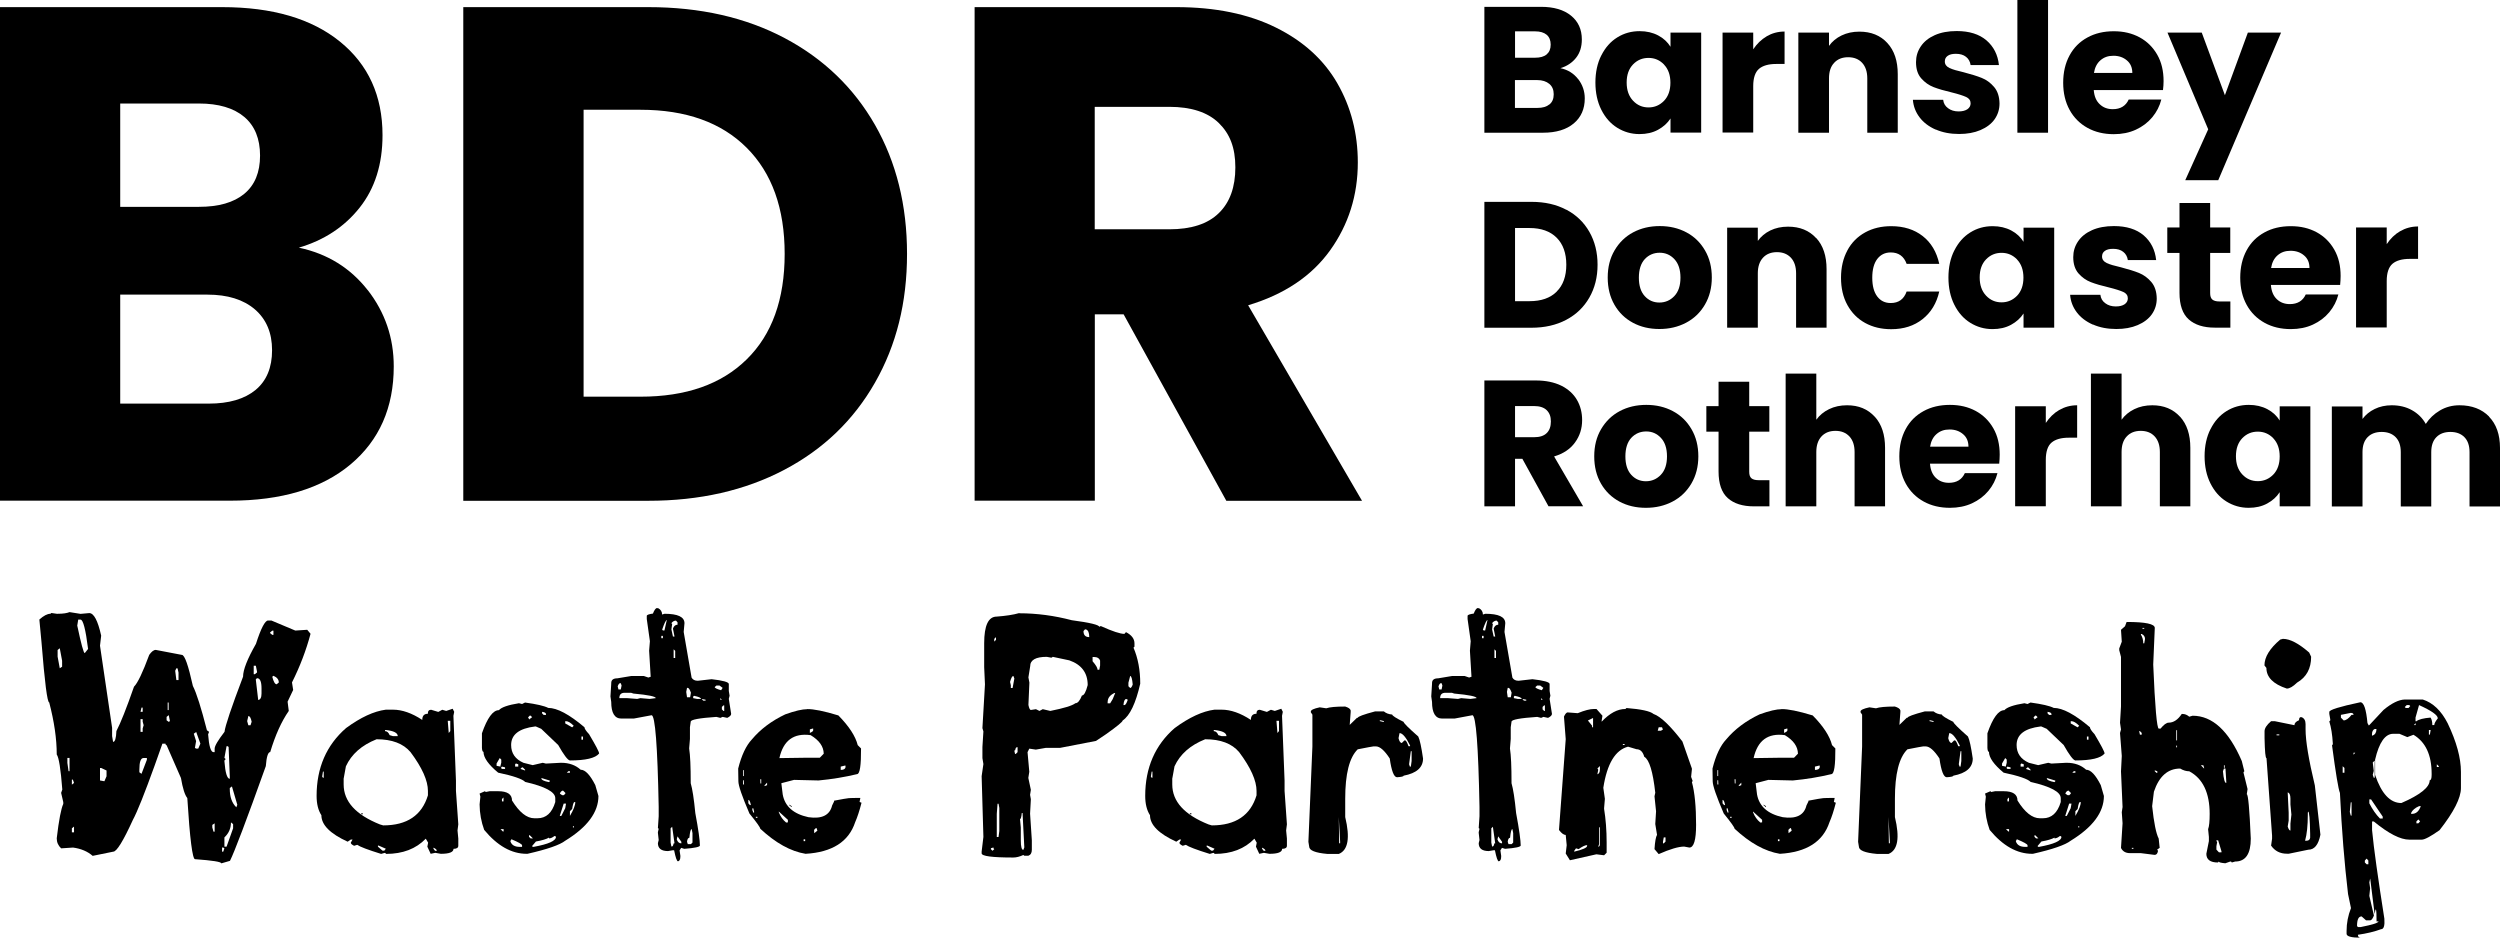 <?xml version="1.0" encoding="UTF-8"?>
<svg id="Layer_1" data-name="Layer 1" xmlns="http://www.w3.org/2000/svg" viewBox="0 0 256 96">
  <defs>
    <style>
      .cls-1 {
        fill: #000;
        stroke-width: 0px;
      }
    </style>
  </defs>
  <g>
    <path class="cls-1" d="M37.66,29.71c1.77,2.28,2.66,4.88,2.66,7.81,0,4.22-1.48,7.57-4.43,10.04-2.95,2.47-7.07,3.71-12.35,3.71H0V.73h22.75c5.14,0,9.16,1.18,12.06,3.53,2.9,2.35,4.36,5.54,4.36,9.58,0,2.98-.78,5.45-2.34,7.42-1.56,1.97-3.64,3.34-6.23,4.1,2.93.62,5.28,2.08,7.06,4.36ZM12.31,21.18h8.06c2.02,0,3.56-.44,4.64-1.33,1.08-.89,1.62-2.2,1.62-3.92s-.54-3.05-1.62-3.96c-1.08-.91-2.63-1.37-4.64-1.37h-8.06v10.58ZM26.17,39.93c1.13-.94,1.69-2.29,1.69-4.07s-.59-3.17-1.76-4.18c-1.18-1.01-2.8-1.51-4.86-1.51h-8.93v11.16h9.07c2.06,0,3.66-.47,4.79-1.4Z"/>
    <path class="cls-1" d="M80.35,3.9c3.98,2.11,7.07,5.08,9.25,8.89,2.18,3.82,3.28,8.22,3.28,13.21s-1.09,9.34-3.28,13.18c-2.19,3.84-5.28,6.82-9.29,8.93-4.01,2.11-8.65,3.17-13.93,3.17h-18.94V.73h18.94c5.33,0,9.98,1.06,13.97,3.17ZM76.46,36.8c2.59-2.54,3.89-6.14,3.89-10.8s-1.3-8.28-3.89-10.87-6.22-3.89-10.87-3.89h-5.83v29.38h5.83c4.66,0,8.28-1.27,10.87-3.82Z"/>
    <path class="cls-1" d="M125.57,51.27l-10.51-19.08h-2.95v19.08h-12.31V.73h20.66c3.98,0,7.38.7,10.19,2.09,2.81,1.39,4.91,3.3,6.3,5.72,1.39,2.42,2.09,5.12,2.09,8.1,0,3.36-.95,6.36-2.84,9-1.9,2.64-4.69,4.51-8.39,5.62l11.66,20.02h-13.9ZM112.1,23.48h7.63c2.26,0,3.95-.55,5.08-1.66,1.13-1.1,1.69-2.66,1.69-4.68s-.56-3.43-1.69-4.54c-1.13-1.1-2.82-1.66-5.08-1.66h-7.63v12.53Z"/>
  </g>
  <g>
    <path class="cls-1" d="M7.12,62.68l1.13.18.89-.08c.47,0,.88.77,1.22,2.31l-.12,1.03,1.24,8.41v.85l.1.59c.2,0,.31-.37.34-1.11.43-.82,1.03-2.33,1.8-4.54.38-.38.9-1.47,1.56-3.26.24-.34.46-.51.67-.51l2.67.51c.29,0,.66,1.06,1.13,3.18.37.72.85,2.24,1.44,4.54l.22.16-.1.26c.09,1.21.28,1.82.55,1.82h.12v-.36c0-.28.34-.85,1.01-1.72.07-.61.7-2.49,1.9-5.65,0-.7.44-1.82,1.32-3.36.51-1.59.93-2.39,1.24-2.39h.34l2.45,1.03,1.22-.08.34.41c-.45,1.69-1.08,3.34-1.9,4.98l.12.77-.57,1.2.12.95c-.75,1.08-1.38,2.48-1.9,4.21-.22,0-.38.48-.45,1.44-2,5.6-3.23,8.83-3.67,9.7l-.89.26c0-.16-.9-.3-2.69-.43-.26,0-.53-2.09-.79-6.26-.25-.3-.47-.99-.65-2.05l-1.46-3.34-.12-.1v-.08h-.32l-.79,2.23c-1.04,2.88-1.78,4.74-2.23,5.57-.99,2.17-1.66,3.26-2.01,3.26l-2.11.43c-.53-.46-1.2-.74-2.01-.85l-1.22.08c-.3-.28-.45-.62-.45-1.03.22-1.88.45-3.05.67-3.52v-.18l-.22-.95.12-.34c-.16-2.09-.35-3.29-.57-3.59,0-1.61-.26-3.38-.77-5.33-.2,0-.46-2.05-.79-6.16l-.22-2.33c.45-.4.82-.59,1.13-.59l.1-.08.55.08h.12c.53,0,.93-.06,1.22-.18ZM5.9,66.55v.69l.22,1.19.24-.16v-.61l-.24-1.28-.22.18ZM6.9,77.61v.51l.12.85h.1v-1.36h-.22ZM7.36,79.84v.51l.22-.18-.12-.34h-.1ZM7.36,84.82v.41h.22v-.59l-.22.18ZM8.01,63.45l-.1.61c.4,1.88.65,2.82.77,2.82l.34-.43c-.25-2-.51-3-.77-3h-.24ZM10.24,78.64v1.28l.45.08.22-.51v-.59l-.55-.26h-.12ZM14.27,78.82v.26l.22.16.55-1.44v-.18h-.34c-.29,0-.43.4-.43,1.2ZM14.49,72.46l-.1.43h.22v-.43h-.12ZM14.39,73.66v1.28h.22v-.34l.1-.34-.1-.36v-.26h-.22ZM17.06,73.4v.36l.22.16.12-.08-.12-.61-.22.18ZM17.17,71.94v.77h.1v-.77h-.1ZM18.06,68.43l-.12.26.12.95h.22v-.77l-.1-.43h-.12ZM19.84,75.12l.24.77-.12.69.12.08h.22l.22-.51-.43-1.2-.24.18ZM21.74,84.47v.26l.12.43h.12v-.85l-.24.16ZM22.74,86.8v.41h.12l.12-.34-.12-.08h-.12ZM23.2,76.41l-.22,1.2.1.08v.1l-.1.08v.08c.09,1.2.28,1.8.55,1.8v-.26l-.12-3-.1-.08h-.12ZM23.65,84.21c0,.61-.22,1.12-.67,1.54v.95h.22l.67-1.88v-.43l-.22-.18ZM23.53,80.69v.1c0,.82.22,1.44.67,1.88l.1-.26-.55-1.88-.22.16ZM25.43,73.33l-.12.51.12.43h.22l.12-.36c-.08-.4-.19-.59-.34-.59ZM25.98,68.17v.87h.12l.22-.18v-.08l-.12-.61h-.22ZM26.32,69.45l-.12.1v.08l.24,2.05c.22-.03.34-.25.34-.67v-.51c0-.7-.15-1.05-.45-1.05ZM27.66,64.75v.08l.22.18h.12v-.43h-.12l-.22.18ZM28,69.2l-.12.1c.13.51.28.77.45.77l.22-.18c0-.3-.18-.53-.55-.69Z"/>
    <path class="cls-1" d="M46.35,72.57l.16.32-.08.41.26,6.64v1.05l.24,3.42-.08.63.08.83v.73c0,.21-.16.32-.49.32,0,.34-.43.51-1.3.51l-.57-.1-.47.1-.34-.73.08-.41-.24-.41c-1,1.04-2.36,1.56-4.07,1.56l-.08-.1h-.08l-.34.1c-1.36-.42-2.17-.73-2.45-.93l-.32.1c-.22-.11-.34-.21-.34-.32l.18-.32h-.18l-.32.22c-1.79-.82-2.69-1.72-2.69-2.71-.33-.51-.49-1.17-.49-1.98,0-2.88,1.01-5.2,3.02-6.95,1.49-1.09,2.84-1.72,4.07-1.88h.73c.93,0,1.94.35,3,1.05,0-.42.19-.63.57-.63,0-.28.11-.41.34-.41l.73.22.41-.22.4.12.65-.22ZM33.07,79.01l-.08.51.08.12h.08v-.63h-.08ZM35.19,79.78v.55c0,1.74,1.24,3.1,3.71,4.09l.34.1c2.44,0,3.96-1.03,4.58-3.08v-.45c0-1.05-.59-2.38-1.78-3.97-.74-.88-1.9-1.32-3.48-1.32-1.53.61-2.57,1.53-3.14,2.77l-.24,1.32ZM36.99,83.28v.1h.16v-.1h-.16ZM38.7,86.6v.1l.47.41h.18l.16-.2-.73-.32h-.08ZM39.43,74.75v.12c.2,0,.36.14.47.41l.34.1h.49c0-.33-.41-.54-1.22-.63h-.08ZM44.39,86.8v.12l.16.2h.18c0-.11-.11-.21-.34-.32ZM45.85,73.82l.1,1.24.16-.2v-1.05h-.26Z"/>
    <path class="cls-1" d="M53.77,71.94c1.17.16,1.96.34,2.37.55.91,0,2.15.66,3.71,1.98,0,.14.16.38.47.71.68,1.15,1.03,1.8,1.03,1.98-.38.47-1.38.71-3,.71-.22-.04-.62-.57-1.19-1.58l-1.74-1.66-.55-.24h-.08c-1.63.2-2.45.83-2.45,1.9,0,.84.42,1.45,1.26,1.82l.95.24,1.03-.24.32.08,1.5-.08h.08c.8,0,1.46.24,1.98.71.47,0,.97.53,1.5,1.58l.32,1.11c0,1.66-1.13,3.19-3.4,4.58-.55.43-1.84.88-3.87,1.34h-.08c-1.55,0-3-.82-4.35-2.45-.3-.82-.46-1.69-.47-2.61l.08-.79-.08-.32.55-.24.08.08.4-.08h.87c.95,0,1.42.32,1.42.95.75,1.21,1.51,1.82,2.29,1.82h.32c.88,0,1.49-.55,1.82-1.66v-.4c0-.63-1.03-1.19-3.08-1.66-.29-.3-1.21-.62-2.77-.95-1-.83-1.5-1.54-1.5-2.13-.09,0-.14-.13-.16-.4v-1.5c.55-1.58,1.13-2.37,1.74-2.37.25-.29.93-.53,2.05-.71l.32.08.32-.16ZM51.17,77.63l-.32.55v.24l.4.08v-.08l.08-.32v-.32l-.16-.16ZM51.25,84.9l.24.24h.08v-.24h-.32ZM51.4,78.5l-.08.08v.08l.08.08h.32v-.16l-.32-.08ZM51.4,81.82v.24h.16v-.4l-.16.16ZM52.35,86.01l-.08.08v.08c.13.37.45.55.95.55h.24v-.16c0-.11-.37-.32-1.11-.63v.08ZM52.83,78.18l-.08.08v.24h.32v-.24l-.24-.08ZM53.3,78.74l.47.16v-.08l-.24-.24h-.08l-.16.16ZM54.09,73.44v.08l.08.08v.08l.32-.24-.16-.16h-.08l-.16.16ZM54.17,85.53v.16l.16.16h.24l-.32-.32h-.08ZM56.22,85.85v-.08c-.28.16-.72.29-1.34.4l-.4.47.08.08h.08c1.53-.28,2.29-.62,2.29-1.03l-.08-.08h-.08c-.2.16-.38.24-.55.24ZM55.43,79.69c0,.17.26.3.79.4l.08-.08v-.08l-.79-.24h-.08ZM55.51,72.89v.16l.16.16h.24v-.08c0-.12-.13-.2-.4-.24ZM57.33,81.27l.24.16h.16l.16-.16v-.08l-.24-.24c-.16.04-.26.14-.32.32ZM57.72,82.29l-.4,1.26h.16l.4-.79.08-.47h-.24ZM57.88,73.84v.24l.71.4.16-.16c-.32-.32-.58-.47-.79-.47h-.08ZM58.04,79.13h.32v-.16h-.16l-.16.16ZM58.36,83.08v.47c.37-.62.55-1.09.55-1.42h-.08c-.09,0-.17.24-.24.71l-.24.24ZM58.67,84.58v.16h.08v-.16h-.08ZM59.54,75.42v.32h.16v-.32h-.16Z"/>
    <path class="cls-1" d="M67.32,62.28h.08c.26.14.4.36.4.65l.24-.08c1.37,0,2.05.32,2.05.97l-.08.89.81,4.68c.12.21.33.32.63.32l1.42-.16c1.17.13,1.76.3,1.76.49v.71l.08.49-.08.32.24,1.54c0,.14-.13.28-.4.41l-.47-.1-.24.1-.4-.1c-1.75.12-2.63.28-2.63.49l-.08.57v1.2l-.08.97c.11.71.16,1.87.16,3.48v.08c.17.58.33,1.6.47,3.06.32,1.71.47,2.82.47,3.32,0,.14-.53.26-1.6.34l-.32-.1-.16.26.08.55v.08c0,.29-.08.45-.24.49-.12,0-.25-.38-.4-1.13h-.16l-.47.08c-.68,0-1.03-.27-1.03-.81l.08-.32-.08-.73v-.08l.08-.34-.08-.08.08-1.2v-.97c-.12-6.25-.36-9.38-.73-9.38l-1.82.34h-1.28c-.68,0-1.03-.57-1.03-1.7l-.08-.57.08-1.28v-.08c0-.33.21-.49.63-.49l1.44-.24h1.26l.47.16.24-.08-.16-2.67.08-.97-.32-2.27v-.32c0-.11.21-.18.63-.24.14-.36.28-.55.41-.57ZM63.25,70.28l.08.32h.24l.08-.4-.08-.24h-.08c-.08,0-.16.11-.24.32ZM63.41,71.49h.81l1.03.08.32-.08.95.08.63-.08c0-.17-.76-.33-2.29-.47l-.24-.08h-.65c-.37,0-.55.18-.55.55ZM67.72,65.11v.24h.16v-.24h-.16ZM67.8,64.46l.08.1h.16l.24-1.07c-.09,0-.25.32-.47.97ZM68.67,84.82v1.46l.08.4h.08l.08-.08.08-.24h.08l-.24-1.7-.16.16ZM68.75,63.82l.08.08-.08.55.16.73h.16l-.16-.81c.09-.26.25-.4.47-.4v-.24l-.16-.18c-.18,0-.34.09-.47.26ZM68.98,66.49v.89h.16v-.73l-.16-.16ZM69.38,85.63l-.08.32c.09.28.25.41.47.41v-.16l-.4-.57ZM70.35,70.44l-.08.41.08.55h.32l.08-.47c-.12-.33-.22-.49-.32-.49h-.08ZM70.35,86.2l.08.24h.32l.16-.16v-.97l-.08-.41c-.11,0-.18.3-.24.89-.13,0-.21.14-.24.41ZM71.06,71.25l-.08.08v.16l.4.08h.4c0-.12-.24-.22-.71-.32ZM71.85,71.57l.16.18h.24v-.1l-.4-.08ZM73.19,70.36c0,.09.22.2.65.32l.16-.24-.32-.24h-.32l-.18.16ZM73.76,71.49v.16h.16l-.16-.16ZM73.92,72.38v.26l.16.16h.08v-.57h-.08l-.16.16Z"/>
    <path class="cls-1" d="M82.65,72.61c.66-.01,1.72.2,3.2.65,1.09,1.11,1.75,2.12,1.98,3.04l.34.34c.01,1.74-.12,2.61-.4,2.63-1.25.3-2.57.52-3.95.65l-2.51-.06-1.3.34.14,1.15c.22,1.22,1.1,2,2.63,2.33,1.38.2,2.19-.2,2.43-1.2l.2-.41v-.08c.82-.16,1.32-.24,1.51-.26s.58-.02,1.18-.02l-.08.41.2.08c-.21.83-.43,1.49-.65,1.99-.66,2-2.35,3.08-5.08,3.24-1.53-.25-3.07-1.11-4.64-2.57,0-.13-.37-.65-1.11-1.56-.75-1.75-1.13-2.85-1.13-3.3l-.02-1.3c.34-1.36.81-2.35,1.4-2.98.87-1.04,2.01-1.9,3.42-2.57,1-.36,1.75-.53,2.25-.53ZM76.09,78.86v.61h.08v-.61h-.08ZM76.09,79.9v.43h.1l-.02-.43h-.08ZM76.63,81.9v.36l.16.18h.1c-.07-.36-.15-.53-.26-.53ZM77.04,82.77v.18l.1.26h.08v-.08l-.08-.36h-.1ZM77.4,83.64v.1h.16v-.1h-.16ZM77.85,79.8l.02.43h.08v-.43h-.1ZM78.29,80.42v.08l.26-.1v-.26l-.26.28ZM79.75,83.1v.08c.17.43.42.78.75,1.05l.18-.02v-.26l-.93-.85ZM79.81,77.63l2.82-.04h1.32l.4-.41c-.01-.74-.46-1.37-1.34-1.9-1.74-.24-2.8.55-3.2,2.35ZM80.81,82.39l.02.08.24.18v-.1l-.26-.16ZM82.29,85.95v.18h.16v-.18h-.16ZM82.93,74.69v.36c.22-.09.34-.18.34-.26v-.18h-.08l-.26.08ZM83.36,84.98l.02.34.32-.26-.08-.26h-.08l-.18.18ZM86.09,78.5v.34c.29,0,.45-.09.49-.26v-.18h-.08l-.41.1Z"/>
    <path class="cls-1" d="M104.38,62.8c1.79,0,3.58.24,5.37.71,1.88.25,2.82.48,2.82.69l.08-.08h.1c1.17.53,1.97.79,2.39.79l.16-.18c.58.3.87.68.87,1.15v.34l-.1.1c.46,1.07.69,2.3.69,3.69-.46,2.01-1.06,3.27-1.8,3.77,0,.13-.57.6-1.7,1.4l-1.03.69-3.67.71h-1.46l-1.03.18-.67-.1-.18.36.18,2.01-.1.63.26,1.22-.08.51.08.45-.08,1.48.18,2.73v.97c0,.32-.12.52-.36.61h-.41l-.1-.08c-.37.17-.71.26-1.03.26-2.16,0-3.24-.14-3.24-.43v-.18l.18-1.5-.18-6.22.18-1.24-.1-.61v-1.13l.1-1.6-.1-.34.26-4.48-.08-1.76v-2.45c0-1.82.43-2.73,1.28-2.73.91-.07,1.68-.18,2.31-.36ZM101.47,86.86v.1l.16.16.18-.16-.08-.1v-.08l-.26.08ZM101.81,65.42v.28l.18-.18v-.28l-.18.18ZM102.15,82.29l-.08,1.05v2.37h.18l.08-.61v-2.37l-.08-.43h-.1ZM103.43,69.83l.08.34v.28h.18l.18-.97-.1-.26c-.12,0-.23.2-.34.61ZM103.86,76.84l.08.36h.08l.18-.18v-.51h-.08l-.1.08-.08.26h-.08ZM104.63,83.26c-.04.41-.1.61-.18.61l.08.87v1.32c0,.65.09.97.26.97l.1-.26-.18-3.52h-.08ZM105.31,69.37l.1.53-.1,2.29c.07.34.15.51.26.51l.51-.08.36.18.34-.18.77.18c1.4-.28,2.25-.54,2.57-.79.24,0,.46-.26.67-.79.21,0,.41-.36.59-1.07,0-1.25-.63-2.09-1.88-2.53l-1.7-.36-.1.08h-.08l-.43-.08c-1.13,0-1.7.32-1.7.97l-.18,1.13ZM110.95,64.63c0,.41.2.61.59.61,0-.45-.11-.71-.34-.79h-.1l-.16.18ZM111.88,67.28v.43c.34.4.51.68.51.87h.18l.08-.43v-.51c-.09-.24-.29-.36-.59-.36h-.18ZM113.42,71.84v.18h.26l.26-.43.26-.63h-.08c-.46.22-.69.52-.69.89ZM115.04,72.2h.1c.11,0,.22-.18.34-.53l-.08-.08h-.1c-.13,0-.22.2-.26.61ZM115.73,69.22l-.18.69v.36l.18.18c.09,0,.18-.12.26-.36-.05-.58-.14-.87-.26-.87Z"/>
    <path class="cls-1" d="M131.2,72.57l.16.32-.08.41.26,6.64v1.05l.24,3.42-.08.63.08.83v.73c0,.21-.16.32-.49.32,0,.34-.43.51-1.3.51l-.57-.1-.47.1-.34-.73.08-.41-.24-.41c-1,1.04-2.36,1.56-4.07,1.56l-.08-.1h-.08l-.34.1c-1.36-.42-2.17-.73-2.45-.93l-.32.1c-.22-.11-.34-.21-.34-.32l.18-.32h-.18l-.32.22c-1.79-.82-2.69-1.72-2.69-2.71-.33-.51-.49-1.17-.49-1.98,0-2.88,1.01-5.2,3.02-6.95,1.49-1.09,2.84-1.72,4.07-1.88h.73c.93,0,1.94.35,3,1.05,0-.42.19-.63.57-.63,0-.28.11-.41.34-.41l.73.22.41-.22.4.12.65-.22ZM117.93,79.01l-.08.51.08.12h.08v-.63h-.08ZM120.04,79.78v.55c0,1.74,1.24,3.1,3.71,4.09l.34.1c2.44,0,3.96-1.03,4.58-3.08v-.45c0-1.05-.59-2.38-1.78-3.97-.74-.88-1.9-1.32-3.48-1.32-1.53.61-2.57,1.53-3.14,2.77l-.24,1.32ZM121.84,83.28v.1h.16v-.1h-.16ZM123.56,86.6v.1l.47.41h.18l.16-.2-.73-.32h-.08ZM124.29,74.75v.12c.2,0,.36.14.47.41l.34.1h.49c0-.33-.41-.54-1.22-.63h-.08ZM129.24,86.8v.12l.16.2h.18c0-.11-.11-.21-.34-.32ZM130.71,73.82l.1,1.24.16-.2v-1.05h-.26Z"/>
    <path class="cls-1" d="M137.72,72.34c.36.11.55.24.59.41v.16l-.1,1.32.75-.73h.08c0-.12.59-.34,1.76-.65h.91c.21.18.49.29.85.32.01.12.4.37,1.17.75,0,.12.5.62,1.5,1.5.16.33.32,1.08.49,2.25,0,.92-.66,1.51-1.99,1.76,0,.08-.22.13-.67.16-.32,0-.57-.64-.75-1.92-.54-.83-1.01-1.24-1.42-1.24h-.24c-.12.01-.66.11-1.62.3-.86.84-1.28,2.53-1.28,5.06v1.88c.51,2.12.3,3.38-.65,3.77h-1.2c-1.22-.11-1.84-.36-1.84-.75l-.08-.49.41-9.76v-3.26l-.16-.24v-.08c0-.16.3-.3.91-.43l.67.1c.34-.12.98-.18,1.92-.18ZM137.09,83.66l.04,2.69h.1v-.16l-.14-2.53ZM141.29,73.76v.08l.34.08h.08v-.08l-.32-.08h-.1ZM143.31,75.08l-.1.51c.08.33.19.49.34.49l.26-.26h.08c.09,0,.2.2.34.59h.16v-.08c-.42-.84-.78-1.26-1.07-1.26ZM144.47,76.92l-.18,1.34.08.24h.1l.08-.57v-1.01h-.08Z"/>
    <path class="cls-1" d="M151.37,62.28h.08c.26.14.4.36.4.65l.24-.08c1.37,0,2.05.32,2.05.97l-.08.89.81,4.68c.12.21.33.32.63.32l1.42-.16c1.17.13,1.76.3,1.76.49v.71l.08.49-.08.32.24,1.54c0,.14-.13.28-.4.41l-.47-.1-.24.1-.4-.1c-1.75.12-2.63.28-2.63.49l-.08.57v1.2l-.08.97c.11.71.16,1.87.16,3.48v.08c.17.58.33,1.6.47,3.06.32,1.71.47,2.82.47,3.32,0,.14-.53.26-1.6.34l-.32-.1-.16.26.08.55v.08c0,.29-.08.45-.24.49-.12,0-.25-.38-.4-1.13h-.16l-.47.08c-.68,0-1.03-.27-1.03-.81l.08-.32-.08-.73v-.08l.08-.34-.08-.08.08-1.2v-.97c-.12-6.25-.36-9.38-.73-9.38l-1.82.34h-1.28c-.68,0-1.03-.57-1.03-1.7l-.08-.57.08-1.28v-.08c0-.33.21-.49.63-.49l1.44-.24h1.26l.47.16.24-.08-.16-2.67.08-.97-.32-2.27v-.32c0-.11.21-.18.63-.24.14-.36.28-.55.41-.57ZM147.3,70.28l.08.32h.24l.08-.4-.08-.24h-.08c-.08,0-.16.11-.24.32ZM147.46,71.49h.81l1.03.08.32-.08.95.08.63-.08c0-.17-.76-.33-2.29-.47l-.24-.08h-.65c-.37,0-.55.18-.55.55ZM151.76,65.11v.24h.16v-.24h-.16ZM151.84,64.46l.08.1h.16l.24-1.07c-.09,0-.25.32-.47.97ZM152.71,84.82v1.46l.08.4h.08l.08-.08.08-.24h.08l-.24-1.7-.16.16ZM152.79,63.82l.08.08-.08.55.16.73h.16l-.16-.81c.09-.26.25-.4.47-.4v-.24l-.16-.18c-.18,0-.34.09-.47.26ZM153.03,66.49v.89h.16v-.73l-.16-.16ZM153.42,85.63l-.08.32c.09.28.25.41.47.41v-.16l-.4-.57ZM154.39,70.44l-.08.41.08.55h.32l.08-.47c-.12-.33-.22-.49-.32-.49h-.08ZM154.39,86.2l.08.24h.32l.16-.16v-.97l-.08-.41c-.11,0-.18.3-.24.89-.13,0-.21.14-.24.41ZM155.1,71.25l-.08.08v.16l.4.08h.4c0-.12-.24-.22-.71-.32ZM155.89,71.57l.16.18h.24v-.1l-.4-.08ZM157.23,70.36c0,.09.22.2.65.32l.16-.24-.32-.24h-.32l-.18.16ZM157.81,71.49v.16h.16l-.16-.16ZM157.96,72.38v.26l.16.16h.08v-.57h-.08l-.16.16Z"/>
    <path class="cls-1" d="M166.54,72.5c1.51.12,2.44.32,2.78.61.72.25,1.71,1.19,2.96,2.82l.97,2.77v.08l-.08.77.16.43-.08.1c.29,1.07.43,2.53.43,4.38,0,1.55-.23,2.33-.69,2.33l-.53-.1c-.58,0-1.45.26-2.61.77l-.43-.51c.05-.78.14-1.26.26-1.46l-.18-1.11.08-1.3-.16-1.54.08-.36c-.24-2.16-.61-3.39-1.13-3.69-.14-.51-.41-.77-.79-.77l-.87-.26c-1.3.34-2.15,1.74-2.53,4.21l.16,1.13-.08.95v.08c.17,1.05.26,2.2.26,3.44v1.05l-.26.26-.79-.1-2.71.61-.43-.69.1-.85-.1-1.05c-.2,0-.43-.17-.69-.51l.69-9.3-.18-2.31c.12-.26.24-.41.36-.43l1.05.08c.71-.29,1.26-.43,1.66-.43h.26l.61.69-.08.51v.1c.82-.87,1.63-1.3,2.43-1.3l.1-.08ZM161.66,86.95l-.28-.08-.18.26v.08c.88-.21,1.32-.41,1.32-.59v-.08c-.2,0-.49.14-.87.41ZM162.6,73.78l.43.53v.16h.1v-.95l-.53.26ZM163.57,78.7l.08.08v.1l-.08.41c.17-.05.26-.22.26-.51v-.34l-.26.26ZM163.75,84.72v1.72l-.1.26c.12,0,.18-.09.18-.26v-1.72h-.08ZM166.18,76.19v.1h.18v-.1h-.18ZM169.85,74.47l-.1.36h.36l.08-.1h.1l-.1-.26h-.34ZM170.37,85.75l-.08.43v.18h.08l.18-.18v-.43h-.18Z"/>
    <path class="cls-1" d="M182.42,72.61c.66-.01,1.72.2,3.2.65,1.09,1.11,1.75,2.12,1.98,3.04l.34.34c.01,1.74-.12,2.61-.4,2.63-1.25.3-2.57.52-3.95.65l-2.51-.06-1.3.34.14,1.15c.22,1.22,1.1,2,2.63,2.33,1.38.2,2.19-.2,2.43-1.2l.2-.41v-.08c.82-.16,1.32-.24,1.51-.26s.58-.02,1.18-.02l-.08.41.2.08c-.21.83-.43,1.49-.65,1.99-.66,2-2.35,3.08-5.08,3.24-1.53-.25-3.07-1.11-4.64-2.57,0-.13-.37-.65-1.11-1.56-.75-1.75-1.13-2.85-1.13-3.3l-.02-1.3c.34-1.36.81-2.35,1.4-2.98.87-1.04,2.01-1.9,3.42-2.57,1-.36,1.75-.53,2.25-.53ZM175.86,78.86v.61h.08v-.61h-.08ZM175.86,79.9v.43h.1l-.02-.43h-.08ZM176.39,81.9v.36l.16.18h.1c-.07-.36-.15-.53-.26-.53ZM176.81,82.77v.18l.1.26h.08v-.08l-.08-.36h-.1ZM177.16,83.64v.1h.16v-.1h-.16ZM177.62,79.8l.02.43h.08v-.43h-.1ZM178.05,80.42v.08l.26-.1v-.26l-.26.28ZM179.51,83.1v.08c.17.43.42.78.75,1.05l.18-.02v-.26l-.93-.85ZM179.57,77.63l2.82-.04h1.32l.4-.41c-.01-.74-.46-1.37-1.34-1.9-1.74-.24-2.8.55-3.2,2.35ZM180.58,82.39l.02.08.24.18v-.1l-.26-.16ZM182.06,85.95v.18h.16v-.18h-.16ZM182.69,74.69v.36c.22-.09.34-.18.34-.26v-.18h-.08l-.26.08ZM183.13,84.98l.02.34.32-.26-.08-.26h-.08l-.18.18ZM185.85,78.5v.34c.29,0,.45-.09.49-.26v-.18h-.08l-.41.1Z"/>
    <path class="cls-1" d="M194.01,72.34c.36.11.55.24.59.41v.16l-.1,1.32.75-.73h.08c0-.12.59-.34,1.76-.65h.91c.21.18.49.29.85.32.01.12.4.37,1.17.75,0,.12.5.62,1.5,1.5.16.33.32,1.08.49,2.25,0,.92-.66,1.51-1.99,1.76,0,.08-.22.13-.67.16-.32,0-.57-.64-.75-1.92-.54-.83-1.01-1.24-1.42-1.24h-.24c-.12.01-.66.11-1.62.3-.86.84-1.28,2.53-1.28,5.06v1.88c.51,2.12.3,3.38-.65,3.77h-1.2c-1.22-.11-1.84-.36-1.84-.75l-.08-.49.41-9.76v-3.26l-.16-.24v-.08c0-.16.3-.3.91-.43l.67.1c.34-.12.98-.18,1.92-.18ZM193.38,83.66l.04,2.69h.1v-.16l-.14-2.53ZM197.58,73.76v.08l.34.08h.08v-.08l-.32-.08h-.1ZM199.6,75.08l-.1.51c.08.33.19.49.34.49l.26-.26h.08c.09,0,.2.2.34.59h.16v-.08c-.42-.84-.78-1.26-1.07-1.26ZM200.76,76.92l-.18,1.34.08.24h.1l.08-.57v-1.01h-.08Z"/>
    <path class="cls-1" d="M207.93,71.94c1.17.16,1.96.34,2.37.55.91,0,2.15.66,3.71,1.98,0,.14.16.38.47.71.68,1.15,1.03,1.8,1.03,1.98-.38.47-1.38.71-3,.71-.22-.04-.62-.57-1.19-1.58l-1.74-1.66-.55-.24h-.08c-1.63.2-2.45.83-2.45,1.9,0,.84.42,1.45,1.26,1.82l.95.24,1.03-.24.32.08,1.5-.08h.08c.8,0,1.46.24,1.98.71.47,0,.97.53,1.5,1.58l.32,1.11c0,1.66-1.13,3.19-3.4,4.58-.55.43-1.84.88-3.87,1.34h-.08c-1.55,0-3-.82-4.35-2.45-.3-.82-.46-1.69-.47-2.61l.08-.79-.08-.32.55-.24.08.08.4-.08h.87c.95,0,1.42.32,1.42.95.75,1.21,1.51,1.82,2.29,1.82h.32c.88,0,1.49-.55,1.82-1.66v-.4c0-.63-1.03-1.19-3.08-1.66-.29-.3-1.21-.62-2.77-.95-1-.83-1.5-1.54-1.5-2.13-.09,0-.14-.13-.16-.4v-1.5c.55-1.58,1.13-2.37,1.74-2.37.25-.29.93-.53,2.05-.71l.32.08.32-.16ZM205.33,77.63l-.32.55v.24l.4.08v-.08l.08-.32v-.32l-.16-.16ZM205.41,84.9l.24.24h.08v-.24h-.32ZM205.56,78.5l-.08.08v.08l.08.08h.32v-.16l-.32-.08ZM205.56,81.82v.24h.16v-.4l-.16.16ZM206.51,86.01l-.08.08v.08c.13.37.45.55.95.55h.24v-.16c0-.11-.37-.32-1.11-.63v.08ZM206.99,78.18l-.08.08v.24h.32v-.24l-.24-.08ZM207.46,78.74l.47.16v-.08l-.24-.24h-.08l-.16.16ZM208.25,73.44v.08l.08.08v.08l.32-.24-.16-.16h-.08l-.16.16ZM208.33,85.53v.16l.16.16h.24l-.32-.32h-.08ZM210.38,85.85v-.08c-.28.16-.72.29-1.34.4l-.4.47.08.08h.08c1.53-.28,2.29-.62,2.29-1.03l-.08-.08h-.08c-.2.16-.38.24-.55.24ZM209.59,79.69c0,.17.26.3.79.4l.08-.08v-.08l-.79-.24h-.08ZM209.67,72.89v.16l.16.16h.24v-.08c0-.12-.13-.2-.4-.24ZM211.49,81.27l.24.16h.16l.16-.16v-.08l-.24-.24c-.16.04-.26.14-.32.32ZM211.88,82.29l-.4,1.26h.16l.4-.79.08-.47h-.24ZM212.04,73.84v.24l.71.4.16-.16c-.32-.32-.58-.47-.79-.47h-.08ZM212.2,79.13h.32v-.16h-.16l-.16.16ZM212.52,83.08v.47c.37-.62.55-1.09.55-1.42h-.08c-.09,0-.17.24-.24.71l-.24.24ZM212.83,84.58v.16h.08v-.16h-.08ZM213.7,75.42v.32h.16v-.32h-.16Z"/>
    <path class="cls-1" d="M217.79,63.69c1.91,0,2.86.2,2.86.61l-.16,3.75c.18,4.37.38,6.56.57,6.56h.18c.33-.41.61-.61.83-.61.5,0,.95-.3,1.34-.89h.1c.22,0,.45.09.67.28l.34-.1c2.03,0,3.71,1.55,5.04,4.64l.26,1.05-.08.08v.08l.41,1.66-.08.53c.14,0,.28,1.51.41,4.54,0,1.57-.53,2.35-1.6,2.35l-.34.1-.08-.1h-.08l-.51.18c-.45-.04-.67-.1-.67-.18l-.08.1c-.79,0-1.19-.3-1.19-.89l.26-1.3v-.43l-.08-.79c.11-.29.16-.81.16-1.56,0-2.17-.7-3.63-2.09-4.37-.3,0-.61-.09-.93-.28-1.26,0-2.16.79-2.69,2.37l-.18,1.48c.18,1.71.41,2.82.67,3.32l.1.95-.26.18.08.1v.08c-.05.24-.16.36-.34.36l-1.42-.18h-1.11c-.43,0-.74-.18-.91-.53l.16-2.53-.08-1.13.08-.53-.16-3.65.08-1.58-.18-2.35.1-.36-.1-.69.1-1.66v-5.08l-.18-.69v-.18l.26-.69-.08-1.22.41-.36.16-.43ZM218.3,86.82v.1h.16v-.1h-.16ZM219.05,74.87l.08.36h.18v-.18l-.18-.18h-.08ZM219.23,64.91v.08c.16.26.24.56.24.89h.1l.08-.45c0-.22-.11-.4-.34-.51h-.08ZM219.39,64.3v.08h.18v-.08h-.18ZM220.65,78.88v.1l.18.16h.08v-.16l-.26-.1ZM222.85,74.77v1.05h.08v-1.05h-.08ZM222.85,76.35v.18h.08v-.18h-.08ZM225.36,78.36l.34.34v-.08l-.08-.26h-.26ZM226.96,86.05v.08l.08.08-.08.45v.34l.26.28h.26v-.1l-.34-1.13h-.18ZM227.73,78.7l-.1.28c.07.8.18,1.2.34,1.2v-.16l-.08-1.32h-.16ZM227.73,78.36v.26h.08v-.26h-.08Z"/>
    <path class="cls-1" d="M233.79,65.42c.71,0,1.6.47,2.67,1.4l.2.43c0,1.21-.48,2.09-1.44,2.65-.42.41-.77.61-1.05.61-1.4-.46-2.09-1.17-2.09-2.11l-.2-.26c0-.86.54-1.74,1.62-2.65l.3-.08ZM235.61,73.44h.08c.26.11.4.34.4.71v.53c0,1.2.32,3.11.95,5.75l.57,5.04c-.2,1.03-.61,1.54-1.24,1.54l-1.99.41h-.2c-.7,0-1.24-.28-1.62-.83l.1-.71v-.32l-.57-7.92c-.11,0-.17-.68-.2-2.05v-.71c0-.3.22-.65.67-1.03h.38l2.01.41c0-.21.16-.38.47-.51,0-.21.07-.32.2-.32ZM233.12,75.2v.1h.28v-.1h-.28ZM234.26,81.15l.1,2.07v.81l-.1.61c.09.28.18.41.28.41v-.71l.1-.93-.1-1.03v-.61c0-.36-.09-.57-.28-.63ZM236.36,83.1l-.04.12v.2c0,1.11-.09,1.99-.28,2.67h.14c.22,0,.35-.1.38-.3v-.41c-.03-1.51-.09-2.27-.2-2.27Z"/>
    <path class="cls-1" d="M246.25,71.63h1.84c1.04.33,1.89,1.14,2.55,2.43.91,1.9,1.36,3.56,1.36,4.98v1.66c0,1.01-.73,2.45-2.19,4.31-.92.65-1.53.97-1.82.97h-1.28c-.91,0-2.12-.62-3.63-1.86h-.18v.89c.18,1.91.61,4.93,1.26,9.07.05.71-.06,1.07-.34,1.07-.67.25-1.46.44-2.37.57,0,.2.1.3.3.3-.97,0-1.46-.13-1.46-.4v-.3c0-.79.15-1.57.45-2.33l-.3-1.44c-.37-3.12-.65-6.57-.83-10.35-.16-.38-.43-2.01-.81-4.88l.08-.1v-.1c-.05-.88-.17-1.63-.36-2.25l.1-.1v-.1l-.1-.57v-.2c0-.21,1.06-.54,3.18-.99.36,0,.6.72.73,2.15l.08.1v.1h.1l1.46-1.56c.84-.7,1.57-1.05,2.17-1.07ZM239.71,73.19v.3l.28.28c.24,0,.51-.19.81-.57h.2c0-.13-.09-.2-.28-.2l-1.01.2ZM239.89,78.46v.67h.18v-.49l-.18-.18ZM240.72,82.15l-.1.99.1.38h.08v-1.36h-.08ZM241,77.08v.2l.18-.2h-.18ZM242.7,89.98l-.08.38.08.59-.08.79.47,2.01c-.12.3-.24.47-.36.49h-.45l-.45-.4c-.32,0-.47.33-.47.99l.1.1h.28c1.21-.24,1.82-.43,1.82-.59l-.2.02c0-1.33-.07-1.59-.2-.77l-.45-3.61ZM242.16,88.12v.2l.18.18h.18v-.38l-.18-.2-.18.2ZM242.62,81.86v.4c.32.63.68,1.15,1.09,1.56h.28v-.2l-1.19-1.76h-.18ZM242.89,75.22v.1h.08c.25-.11.38-.33.38-.67h-.18c-.18.07-.28.26-.28.57ZM242.97,78.07l.1.87-.1.4.1.3h.1v-1.76l-.2.2ZM243.21,77.79v1.56c.65,1.92,1.54,2.88,2.69,2.88,1.94-.84,2.9-1.62,2.9-2.33.13,0,.2-.18.2-.55v-.12c0-1.92-.62-3.25-1.86-3.99l-.63.24-.81-.34h-.63c-.83,0-1.45.88-1.86,2.65ZM246.25,72.4l.1.1h.28l.18-.2-.1-.1h-.26l-.2.2ZM246.9,83.24v.1h.08c.42,0,.72-.26.91-.79h-.18c-.41.18-.68.41-.81.69ZM247.18,74.25h.18v-.2l-.18.2ZM247.71,72.2l-.36,1.28v.38h.08c.25-.2.74-.32,1.46-.38.12.18.18.44.18.77h.2c0-.16.12-.39.36-.69,0-.33-.64-.78-1.92-1.36ZM247.44,84.11v.2h.2l.18-.2-.18-.2-.2.2ZM248.72,74.75v.47h.1l.08-.47h-.18ZM249.53,78.26v.28h.2v-.08l-.2-.2Z"/>
  </g>
  <g>
    <g>
      <path class="cls-1" d="M161.6,8.09c.45.58.68,1.25.68,1.99,0,1.08-.38,1.93-1.13,2.56s-1.8.95-3.15.95h-6V.7h5.8c1.31,0,2.33.3,3.07.9.74.6,1.11,1.41,1.11,2.44,0,.76-.2,1.39-.6,1.89-.4.5-.93.85-1.59,1.05.75.16,1.35.53,1.8,1.11ZM155.14,5.91h2.06c.51,0,.91-.11,1.18-.34.27-.23.41-.56.41-1s-.14-.78-.41-1.01c-.28-.23-.67-.35-1.18-.35h-2.06v2.7ZM158.67,10.69c.29-.24.43-.58.43-1.04s-.15-.81-.45-1.06-.71-.39-1.24-.39h-2.28v2.85h2.31c.53,0,.93-.12,1.22-.36Z"/>
      <path class="cls-1" d="M163.98,5.67c.4-.8.94-1.41,1.63-1.84.69-.43,1.45-.64,2.29-.64.72,0,1.35.15,1.9.44s.96.68,1.26,1.16v-1.45h3.14v10.24h-3.14v-1.45c-.31.48-.73.86-1.28,1.16s-1.18.44-1.9.44c-.83,0-1.59-.22-2.28-.65-.69-.43-1.23-1.05-1.63-1.85-.4-.8-.6-1.73-.6-2.78s.2-1.98.6-2.77ZM170.4,6.61c-.44-.45-.96-.68-1.59-.68s-1.15.22-1.59.67c-.43.45-.65,1.06-.65,1.85s.22,1.4.65,1.86c.43.46.96.69,1.59.69s1.15-.23,1.59-.68c.43-.45.65-1.07.65-1.85s-.22-1.4-.65-1.85Z"/>
      <path class="cls-1" d="M180.9,3.72c.55-.32,1.16-.49,1.84-.49v3.32h-.86c-.78,0-1.37.17-1.76.5-.39.34-.59.93-.59,1.77v4.75h-3.14V3.34h3.14v1.71c.37-.56.83-1.01,1.38-1.33Z"/>
      <path class="cls-1" d="M193.26,4.4c.72.78,1.07,1.84,1.07,3.2v5.99h-3.12v-5.56c0-.69-.18-1.22-.53-1.6-.35-.38-.83-.57-1.43-.57s-1.08.19-1.43.57c-.36.38-.53.91-.53,1.6v5.56h-3.14V3.34h3.14v1.36c.32-.45.75-.81,1.29-1.07.54-.26,1.14-.39,1.82-.39,1.2,0,2.16.39,2.87,1.17Z"/>
      <path class="cls-1" d="M198.21,13.27c-.7-.31-1.25-.73-1.65-1.26-.4-.53-.63-1.13-.68-1.79h3.1c.04.36.2.64.5.86.29.22.65.33,1.08.33.39,0,.69-.08.91-.23.21-.15.32-.35.32-.6,0-.29-.15-.51-.46-.65-.31-.14-.8-.3-1.49-.47-.73-.17-1.35-.35-1.84-.54-.49-.19-.91-.49-1.27-.9-.36-.41-.53-.96-.53-1.66,0-.59.16-1.12.49-1.61.32-.48.8-.87,1.43-1.15s1.38-.42,2.25-.42c1.29,0,2.3.32,3.04.95.74.64,1.17,1.48,1.28,2.53h-2.9c-.05-.35-.21-.64-.47-.84-.26-.21-.61-.31-1.04-.31-.37,0-.65.07-.84.21-.2.14-.29.33-.29.58,0,.29.16.51.47.66.31.15.8.29,1.46.44.76.2,1.38.39,1.85.58.48.19.9.5,1.26.92.36.42.55.99.56,1.7,0,.6-.17,1.14-.5,1.61s-.82.84-1.45,1.11-1.36.4-2.19.4c-.89,0-1.69-.15-2.39-.46Z"/>
      <path class="cls-1" d="M209.72,0v13.59h-3.14V0h3.14Z"/>
      <path class="cls-1" d="M221.5,9.22h-7.1c.05.64.25,1.12.62,1.46.36.34.8.5,1.33.5.78,0,1.33-.33,1.63-.99h3.34c-.17.67-.48,1.28-.93,1.82-.45.54-1.01.96-1.68,1.27-.67.31-1.43.46-2.26.46-1,0-1.9-.21-2.68-.64-.78-.43-1.4-1.04-1.84-1.84-.44-.8-.66-1.73-.66-2.79s.22-2,.65-2.79c.43-.8,1.04-1.41,1.83-1.84.78-.43,1.68-.64,2.7-.64s1.87.21,2.64.62c.77.42,1.37,1.01,1.81,1.78s.65,1.67.65,2.7c0,.29-.02.6-.06.92ZM218.35,7.47c0-.54-.18-.97-.55-1.28-.37-.32-.83-.48-1.38-.48s-.97.15-1.33.46c-.36.31-.58.74-.67,1.3h3.93Z"/>
      <path class="cls-1" d="M233.58,3.34l-6.43,15.11h-3.38l2.35-5.21-4.17-9.9h3.51l2.37,6.41,2.35-6.41h3.4Z"/>
    </g>
    <g>
      <path class="cls-1" d="M160.39,21.47c1.02.54,1.8,1.29,2.36,2.27s.84,2.1.84,3.37-.28,2.38-.84,3.36-1.35,1.74-2.37,2.28c-1.02.54-2.21.81-3.55.81h-4.83v-12.89h4.83c1.36,0,2.55.27,3.56.81ZM159.4,29.86c.66-.65.99-1.57.99-2.75s-.33-2.11-.99-2.77c-.66-.66-1.59-.99-2.77-.99h-1.49v7.49h1.49c1.19,0,2.11-.32,2.77-.97Z"/>
      <path class="cls-1" d="M167.21,33.05c-.8-.43-1.43-1.04-1.89-1.84-.46-.8-.69-1.73-.69-2.79s.23-1.98.7-2.78c.47-.8,1.1-1.42,1.91-1.85.81-.43,1.71-.64,2.72-.64s1.91.21,2.72.64c.81.43,1.44,1.04,1.91,1.85.47.8.7,1.73.7,2.78s-.24,1.98-.71,2.78-1.11,1.42-1.93,1.85-1.72.64-2.73.64-1.91-.21-2.71-.64ZM171.45,30.32c.42-.44.63-1.07.63-1.89s-.21-1.45-.62-1.89-.91-.66-1.51-.66-1.12.22-1.52.65c-.4.43-.61,1.07-.61,1.9s.2,1.45.6,1.89c.4.44.9.66,1.5.66s1.11-.22,1.53-.66Z"/>
      <path class="cls-1" d="M185.97,24.36c.72.78,1.07,1.84,1.07,3.2v5.99h-3.12v-5.56c0-.69-.18-1.22-.53-1.6-.36-.38-.83-.57-1.43-.57s-1.08.19-1.43.57c-.35.38-.53.91-.53,1.6v5.56h-3.14v-10.24h3.14v1.36c.32-.45.75-.81,1.28-1.07.54-.26,1.14-.39,1.82-.39,1.2,0,2.16.39,2.87,1.17Z"/>
      <path class="cls-1" d="M189.17,25.64c.43-.8,1.04-1.41,1.82-1.84.78-.43,1.67-.64,2.67-.64,1.29,0,2.36.34,3.22,1.01.86.67,1.43,1.62,1.7,2.85h-3.34c-.28-.78-.83-1.17-1.63-1.17-.58,0-1.03.22-1.38.67-.34.45-.51,1.09-.51,1.92s.17,1.47.51,1.92c.34.45.8.67,1.38.67.81,0,1.35-.39,1.63-1.18h3.34c-.27,1.2-.84,2.14-1.71,2.83-.87.69-1.94,1.03-3.21,1.03-1,0-1.89-.21-2.67-.64-.78-.43-1.38-1.04-1.82-1.84-.44-.8-.65-1.73-.65-2.79s.22-2,.65-2.79Z"/>
      <path class="cls-1" d="M200.13,25.64c.4-.8.94-1.41,1.63-1.84.69-.43,1.45-.64,2.29-.64.72,0,1.35.15,1.9.44s.96.68,1.26,1.16v-1.45h3.14v10.24h-3.14v-1.45c-.31.48-.73.86-1.28,1.16s-1.18.44-1.9.44c-.83,0-1.59-.22-2.28-.65-.69-.43-1.23-1.05-1.63-1.85-.4-.8-.6-1.73-.6-2.78s.2-1.98.6-2.77ZM206.55,26.57c-.44-.45-.96-.68-1.59-.68s-1.15.22-1.59.67c-.43.45-.65,1.06-.65,1.85s.22,1.4.65,1.86c.43.46.96.69,1.59.69s1.15-.23,1.59-.68c.43-.45.65-1.07.65-1.85s-.22-1.4-.65-1.85Z"/>
      <path class="cls-1" d="M214.31,33.24c-.7-.31-1.25-.73-1.65-1.26-.4-.53-.63-1.13-.68-1.79h3.1c.04.36.2.64.5.86.29.22.65.33,1.08.33.39,0,.69-.08.91-.23.21-.15.32-.35.32-.6,0-.29-.15-.51-.46-.65-.31-.14-.8-.3-1.49-.47-.73-.17-1.35-.35-1.84-.54-.49-.19-.91-.49-1.27-.9-.35-.41-.53-.96-.53-1.66,0-.59.16-1.12.49-1.61.32-.48.8-.87,1.43-1.15s1.38-.42,2.25-.42c1.28,0,2.3.32,3.04.95.74.64,1.17,1.48,1.28,2.53h-2.9c-.05-.35-.21-.64-.47-.84-.26-.21-.61-.31-1.04-.31-.37,0-.65.07-.84.21-.2.14-.29.33-.29.58,0,.29.16.51.47.66s.8.29,1.46.44c.76.2,1.38.39,1.85.58s.9.5,1.26.92c.36.42.55.99.56,1.7,0,.6-.17,1.14-.5,1.61s-.82.84-1.45,1.11c-.63.27-1.36.4-2.19.4-.89,0-1.69-.15-2.39-.46Z"/>
      <path class="cls-1" d="M228.39,30.89v2.66h-1.6c-1.14,0-2.03-.28-2.66-.84s-.95-1.47-.95-2.73v-4.08h-1.25v-2.61h1.25v-2.5h3.14v2.5h2.06v2.61h-2.06v4.11c0,.31.07.53.22.66.15.13.39.2.73.2h1.12Z"/>
      <path class="cls-1" d="M239.64,29.18h-7.1c.05.64.25,1.12.61,1.46.36.34.8.5,1.33.5.78,0,1.33-.33,1.63-.99h3.34c-.17.67-.48,1.28-.93,1.82-.45.54-1.01.96-1.68,1.27-.67.31-1.43.46-2.26.46-1,0-1.9-.21-2.68-.64s-1.4-1.04-1.84-1.84c-.44-.8-.66-1.73-.66-2.79s.22-2,.65-2.79c.43-.8,1.04-1.41,1.83-1.84.78-.43,1.68-.64,2.7-.64s1.87.21,2.64.62c.77.42,1.37,1.01,1.81,1.78s.65,1.67.65,2.7c0,.29-.02.6-.05.92ZM236.49,27.44c0-.54-.18-.97-.55-1.28-.37-.32-.83-.48-1.38-.48s-.97.15-1.33.46c-.36.31-.58.74-.67,1.3h3.93Z"/>
      <path class="cls-1" d="M245.77,23.68c.55-.32,1.16-.49,1.84-.49v3.32h-.86c-.78,0-1.37.17-1.76.5-.39.34-.59.93-.59,1.77v4.75h-3.14v-10.24h3.14v1.71c.37-.56.83-1.01,1.38-1.33Z"/>
    </g>
    <g>
      <path class="cls-1" d="M158.57,51.85l-2.68-4.87h-.75v4.87h-3.14v-12.89h5.27c1.01,0,1.88.18,2.6.53.72.36,1.25.84,1.61,1.46.36.62.53,1.31.53,2.07,0,.86-.24,1.62-.73,2.29-.48.67-1.2,1.15-2.14,1.43l2.97,5.1h-3.54ZM155.14,44.77h1.95c.58,0,1.01-.14,1.29-.42.29-.28.43-.68.43-1.19s-.14-.87-.43-1.16c-.29-.28-.72-.42-1.29-.42h-1.95v3.19Z"/>
      <path class="cls-1" d="M165.83,51.36c-.8-.43-1.43-1.04-1.89-1.84-.46-.8-.69-1.73-.69-2.79s.23-1.98.7-2.78c.47-.8,1.1-1.42,1.91-1.85.81-.43,1.71-.64,2.72-.64s1.91.21,2.72.64c.81.43,1.44,1.04,1.91,1.85.47.8.7,1.73.7,2.78s-.24,1.98-.71,2.78-1.11,1.42-1.93,1.85-1.72.64-2.73.64-1.91-.21-2.71-.64ZM170.07,48.62c.42-.44.63-1.07.63-1.89s-.21-1.45-.62-1.89-.91-.66-1.51-.66-1.12.22-1.52.65c-.4.43-.61,1.07-.61,1.9s.2,1.45.6,1.89c.4.44.9.66,1.5.66s1.11-.22,1.53-.66Z"/>
      <path class="cls-1" d="M181.19,49.19v2.66h-1.6c-1.14,0-2.03-.28-2.66-.84s-.95-1.47-.95-2.73v-4.08h-1.25v-2.61h1.25v-2.5h3.14v2.5h2.06v2.61h-2.06v4.11c0,.31.07.53.22.66.15.13.39.2.73.2h1.12Z"/>
      <path class="cls-1" d="M191.97,42.66c.71.78,1.06,1.84,1.06,3.2v5.99h-3.12v-5.56c0-.69-.18-1.22-.53-1.6-.36-.38-.83-.57-1.43-.57s-1.08.19-1.43.57c-.35.38-.53.91-.53,1.6v5.56h-3.14v-13.59h3.14v4.72c.32-.45.75-.81,1.3-1.08s1.17-.4,1.85-.4c1.18,0,2.12.39,2.83,1.17Z"/>
      <path class="cls-1" d="M204.73,47.48h-7.1c.05.64.25,1.12.61,1.46.36.34.8.5,1.33.5.78,0,1.33-.33,1.63-.99h3.34c-.17.67-.48,1.28-.93,1.82-.45.54-1.01.96-1.68,1.27-.67.31-1.43.46-2.26.46-1,0-1.9-.21-2.68-.64s-1.4-1.04-1.84-1.84c-.44-.8-.66-1.73-.66-2.79s.22-2,.65-2.79c.43-.8,1.04-1.41,1.83-1.84.78-.43,1.68-.64,2.7-.64s1.87.21,2.64.62c.77.42,1.37,1.01,1.81,1.78s.65,1.67.65,2.7c0,.29-.02.6-.05.92ZM201.57,45.74c0-.54-.18-.97-.55-1.28-.37-.32-.83-.48-1.38-.48s-.97.15-1.33.46c-.36.31-.58.74-.67,1.3h3.93Z"/>
      <path class="cls-1" d="M210.86,41.99c.55-.32,1.16-.49,1.84-.49v3.32h-.86c-.78,0-1.37.17-1.76.5s-.59.93-.59,1.77v4.75h-3.14v-10.24h3.14v1.71c.37-.56.83-1.01,1.38-1.33Z"/>
      <path class="cls-1" d="M223.23,42.66c.71.78,1.06,1.84,1.06,3.2v5.99h-3.12v-5.56c0-.69-.18-1.22-.53-1.6-.35-.38-.83-.57-1.43-.57s-1.08.19-1.43.57c-.36.38-.53.91-.53,1.6v5.56h-3.14v-13.59h3.14v4.72c.32-.45.75-.81,1.3-1.08s1.17-.4,1.85-.4c1.17,0,2.12.39,2.83,1.17Z"/>
      <path class="cls-1" d="M226.36,43.94c.4-.8.94-1.41,1.63-1.84.69-.43,1.45-.64,2.29-.64.72,0,1.35.15,1.9.44s.96.68,1.26,1.16v-1.45h3.14v10.24h-3.14v-1.45c-.31.48-.73.86-1.28,1.16s-1.18.44-1.9.44c-.83,0-1.59-.22-2.28-.65-.69-.43-1.23-1.05-1.63-1.85-.4-.8-.6-1.73-.6-2.78s.2-1.98.6-2.77ZM232.79,44.88c-.44-.45-.96-.68-1.59-.68s-1.15.22-1.59.67c-.43.45-.65,1.06-.65,1.85s.22,1.4.65,1.86c.43.46.96.69,1.59.69s1.15-.23,1.59-.68c.43-.45.65-1.07.65-1.85s-.22-1.4-.65-1.85Z"/>
      <path class="cls-1" d="M254.87,42.66c.75.77,1.13,1.84,1.13,3.21v5.99h-3.12v-5.56c0-.66-.17-1.17-.52-1.53s-.83-.54-1.44-.54-1.09.18-1.44.54-.52.87-.52,1.53v5.56h-3.12v-5.56c0-.66-.17-1.17-.52-1.53s-.83-.54-1.44-.54-1.09.18-1.44.54-.52.87-.52,1.53v5.56h-3.14v-10.24h3.14v1.28c.32-.43.73-.77,1.25-1.02.51-.25,1.1-.38,1.74-.38.77,0,1.46.16,2.07.5s1.08.8,1.42,1.41c.36-.56.84-1.02,1.45-1.38.61-.36,1.28-.53,2-.53,1.27,0,2.28.39,3.04,1.16Z"/>
    </g>
  </g>
</svg>